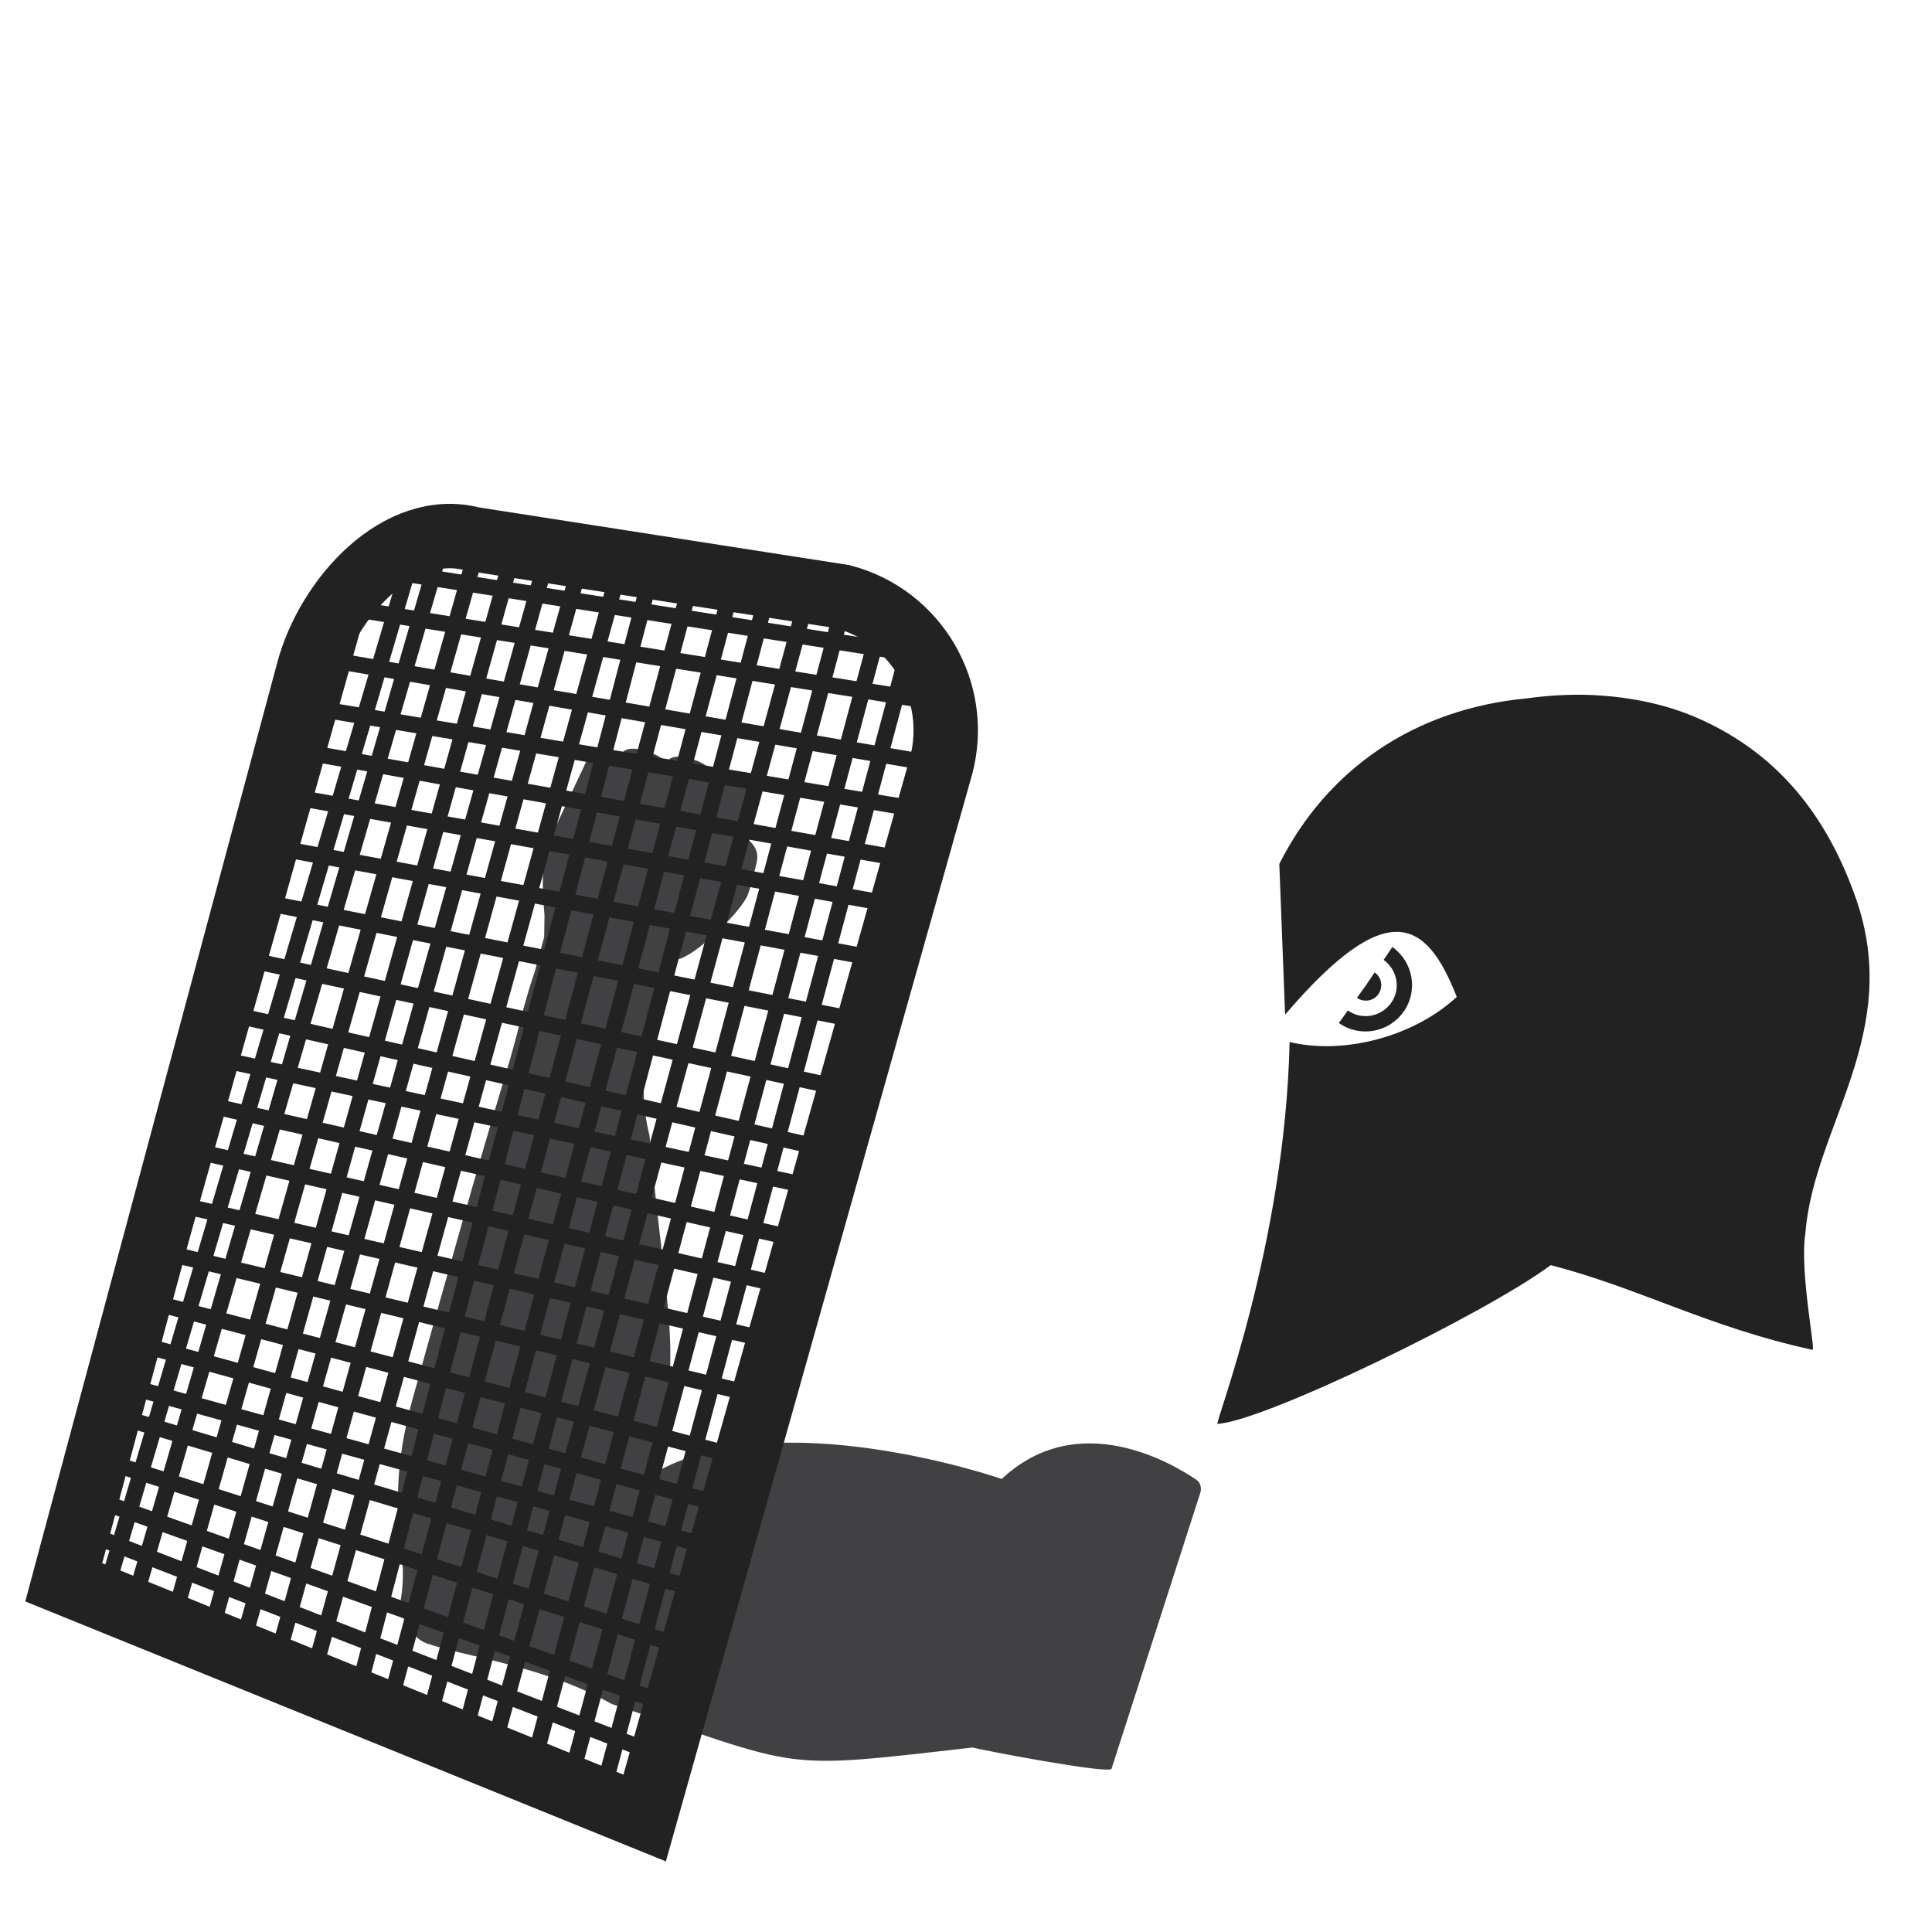 <?xml version="1.0" encoding="utf-8"?>
<!-- Generator: Adobe Illustrator 19.0.0, SVG Export Plug-In . SVG Version: 6.00 Build 0)  -->
<svg version="1.1" id="Layer_1" xmlns="http://www.w3.org/2000/svg" xmlns:xlink="http://www.w3.org/1999/xlink" x="0px" y="0px"
	 viewBox="0 0 600 600" style="enable-background:new 0 0 600 600;" xml:space="preserve">
<style type="text/css">
	.st0{fill:#414042;}
	.st1{fill:#222222;}
	.st2{fill:none;stroke:#222222;stroke-width:5;stroke-miterlimit:10;}
	.st3{fill:none;stroke:#222222;stroke-width:20;stroke-miterlimit:10;}
</style>
<g id="XMLID_62_">
	<g id="XMLID_64_">
		<path id="XMLID_66_" class="st0" d="M348.7,179.6L348.7,179.6L348.7,179.6L348.7,179.6z"/>
	</g>
	<path id="XMLID_63_" class="st0" d="M182.1,236.4c0.3-0.5,1.2-3.8,4.2-3.6c3.4,0.2,5.9,2,5.5,4.5l0.6-2c1-3.3,4.3-3.2,8.1-2.1
		c3.8,1.1,6.5,2.7,5.9,5.3l0.2-0.8c1-3.3,4.4-3.1,8.2-2c2.9,0.9,5.2,2,5.7,4c0.1,0.6,0.7,1,1.3,0.8c1.2-0.3,3.2-0.1,5.5,0.7
		c3.5,1.2,6.2,3.4,5.1,6.4l-3,10.1c-0.1,0.4,0,0.9,0.4,1.1c3.1,2.2,6.4,4.6,5.1,9.4c0,0-1.8,8.1-3,10.4c-3.1,6-16.4,18.4-21.3,19.3
		c-0.4,0.1-5.5,2.5-8.4,8.6l-1.7,9.7c-1.1,3.7-15.9,27.2-20.7,30.2c-0.5,0.3-1-1.3-1.3-1.8c-1.5-2.7-2.5-1.6-4.6-5.9
		c-0.4-0.7-5.1,2.8-5.9,2.7c-10.9-1.8-7.4-21.2-6.1-25.9c0-0.1,3.2-10.1,3.2-10.2L169,291c0-0.3,0.1-6.4,0.1-6.7
		c-0.5-6.1-1.4-17.2,1.7-23.8L182.1,236.4z"/>
</g>
<path id="XMLID_2_" class="st1" d="M397.3,268.3c14.9-29.5,42-48.1,76.7-51.4c8.1-1.1,16.2-1.5,24.3-0.8l0,0
	c10.3,0.8,20.5,3.1,29.8,7.3c24.4,11,39.3,30.2,48.2,55.4c14.8,42-13,71-15.6,104c-1.9,11.9,3.2,36.6,2.2,36.4
	c-32.3-7-53.5-19.1-81.3-26.3c-20.5,15.2-89,48.5-103.5,49.3c-1,0.1,21-55.6,22.4-118.6c16.4,4,38.3-1.4,51.9-14
	c-9.5-24.4-21.8-31.3-53.3,5.5"/>
<path id="XMLID_5_" class="st1" d="M432.4,294.1c6.5,4.6,8.1,13.6,3.5,20.1s-13.6,8.1-20.1,3.5l2.8-3.9c4.3,3.1,10.3,2,13.4-2.3
	s2-10.3-2.3-13.4L432.4,294.1"/>
<g id="XMLID_8_">
	<g id="XMLID_9_">
		<path id="XMLID_7_" class="st0" d="M201.7,352.6c5.4,59.4,11,66.7,0.8,105.3c38.3-23,108.6,1.4,108.6,1.4
			c23.6-22.1,52.6-5.1,60.5,0.3c1.2,0.8,1.7,2.6,1.1,4.2l-27.5,85.5c-0.7,1.8-41.4-6-43.1-6.6c-61.4,7-51.5,6.7-112.1-13.5
			c-21.1-11.9-45.8-14.7-57.7-18.9c-4.2-1.5-8.7-8.7-7.8-13.7c2.9-17.6-5.9-27.9,3.9-63.1c11.4-41,18.9-67.5,29.1-101.5
			c6.2-20.7,6.6-29.8,14.3-40.9c-0.8,4.6,32.7,0.8,32.7,5.4C202.8,319.1,197,334,201.7,352.6"/>
	</g>
</g>
<path id="XMLID_4_" class="st1" d="M426.9,302c2.2,1.5,2.7,4.5,1.2,6.7s-4.5,2.7-6.7,1.2l2.8-3.9L426.9,302z"/>
<line id="XMLID_10_" class="st2" x1="40.7" y1="500.6" x2="137.9" y2="166.5"/>
<line id="XMLID_11_" class="st2" x1="64.2" y1="511.6" x2="160.3" y2="168.2"/>
<line id="XMLID_12_" class="st2" x1="96" y1="524.6" x2="193.3" y2="173.1"/>
<line id="XMLID_18_" class="st2" x1="119.3" y1="535.7" x2="215.5" y2="177.5"/>
<line id="XMLID_30_" class="st2" x1="151.8" y1="548" x2="251.1" y2="183.9"/>
<line id="XMLID_31_" class="st2" x1="27.4" y1="464.9" x2="210.2" y2="530.3"/>
<line id="XMLID_32_" class="st2" x1="33.9" y1="439" x2="219.9" y2="494.7"/>
<line id="XMLID_33_" class="st2" x1="43.5" y1="403.4" x2="234.2" y2="453.7"/>
<line id="XMLID_34_" class="st2" x1="51.6" y1="373.2" x2="241.1" y2="416.7"/>
<line id="XMLID_35_" class="st2" x1="60.5" y1="342.2" x2="250.7" y2="385.5"/>
<line id="XMLID_36_" class="st2" x1="72.4" y1="297" x2="270.6" y2="339.9"/>
<line id="XMLID_37_" class="st2" x1="68.5" y1="314.2" x2="255.6" y2="356.6"/>
<line id="XMLID_38_" class="st2" x1="56.9" y1="356.6" x2="239.4" y2="398.3"/>
<line id="XMLID_39_" class="st2" x1="47.6" y1="388.1" x2="234.2" y2="433.1"/>
<line id="XMLID_40_" class="st2" x1="40.7" y1="416.7" x2="221.2" y2="466.5"/>
<line id="XMLID_41_" class="st2" x1="30.6" y1="453.1" x2="210.2" y2="510.8"/>
<line id="XMLID_42_" class="st2" x1="24.5" y1="475.2" x2="205.9" y2="545.5"/>
<line id="XMLID_43_" class="st2" x1="76.8" y1="279.2" x2="268.8" y2="317.3"/>
<line id="XMLID_44_" class="st2" x1="81.3" y1="262.4" x2="272.7" y2="297.8"/>
<line id="XMLID_45_" class="st2" x1="85.6" y1="246.5" x2="277.7" y2="281"/>
<line id="XMLID_46_" class="st2" x1="89.3" y1="232.6" x2="284" y2="267.4"/>
<line id="XMLID_47_" class="st2" x1="92.9" y1="219.1" x2="288.3" y2="251.9"/>
<line id="XMLID_48_" class="st2" x1="97.2" y1="204" x2="292.3" y2="237.6"/>
<line id="XMLID_49_" class="st2" x1="105.2" y1="188.4" x2="292.9" y2="218.4"/>
<line id="XMLID_50_" class="st2" x1="115.6" y1="176.6" x2="287.2" y2="203.6"/>
<line id="XMLID_51_" class="st2" x1="170.3" y1="171.6" x2="74.2" y2="514.5"/>
<line id="XMLID_52_" class="st2" x1="181.2" y1="171.6" x2="85.6" y2="516.7"/>
<line id="XMLID_53_" class="st2" x1="203.1" y1="174.9" x2="109.3" y2="532.5"/>
<line id="XMLID_54_" class="st2" x1="227.5" y1="181.6" x2="131.7" y2="539.5"/>
<line id="XMLID_55_" class="st2" x1="261.4" y1="189.9" x2="163.3" y2="556.5"/>
<line id="XMLID_56_" class="st2" x1="272.7" y1="196.2" x2="176.5" y2="555.2"/>
<line id="XMLID_57_" class="st2" x1="150.1" y1="163.6" x2="53.7" y2="503.4"/>
<line id="XMLID_58_" class="st2" x1="130.1" y1="165.4" x2="32.5" y2="495.4"/>
<line id="XMLID_59_" class="st2" x1="113.9" y1="179.4" x2="25.6" y2="493.7"/>
<line id="XMLID_60_" class="st2" x1="238.8" y1="182.5" x2="142.4" y2="545.5"/>
<path id="XMLID_1_" class="st3" d="M200.2,564.6L19.8,491.4l75.9-282.8c6-22.9,28.2-47.2,51.1-41.2l114.9,17.9
	c22.9,6,36.6,29.5,30.6,52.4L200.2,564.6z"/>
<line id="XMLID_3_" class="st2" x1="280.3" y1="208.6" x2="184.2" y2="567.6"/>
<line id="XMLID_6_" class="st2" x1="65.2" y1="328.3" x2="256.6" y2="369.5"/>
<line id="XMLID_13_" class="st2" x1="41.5" y1="431" x2="222" y2="480.8"/>
</svg>
